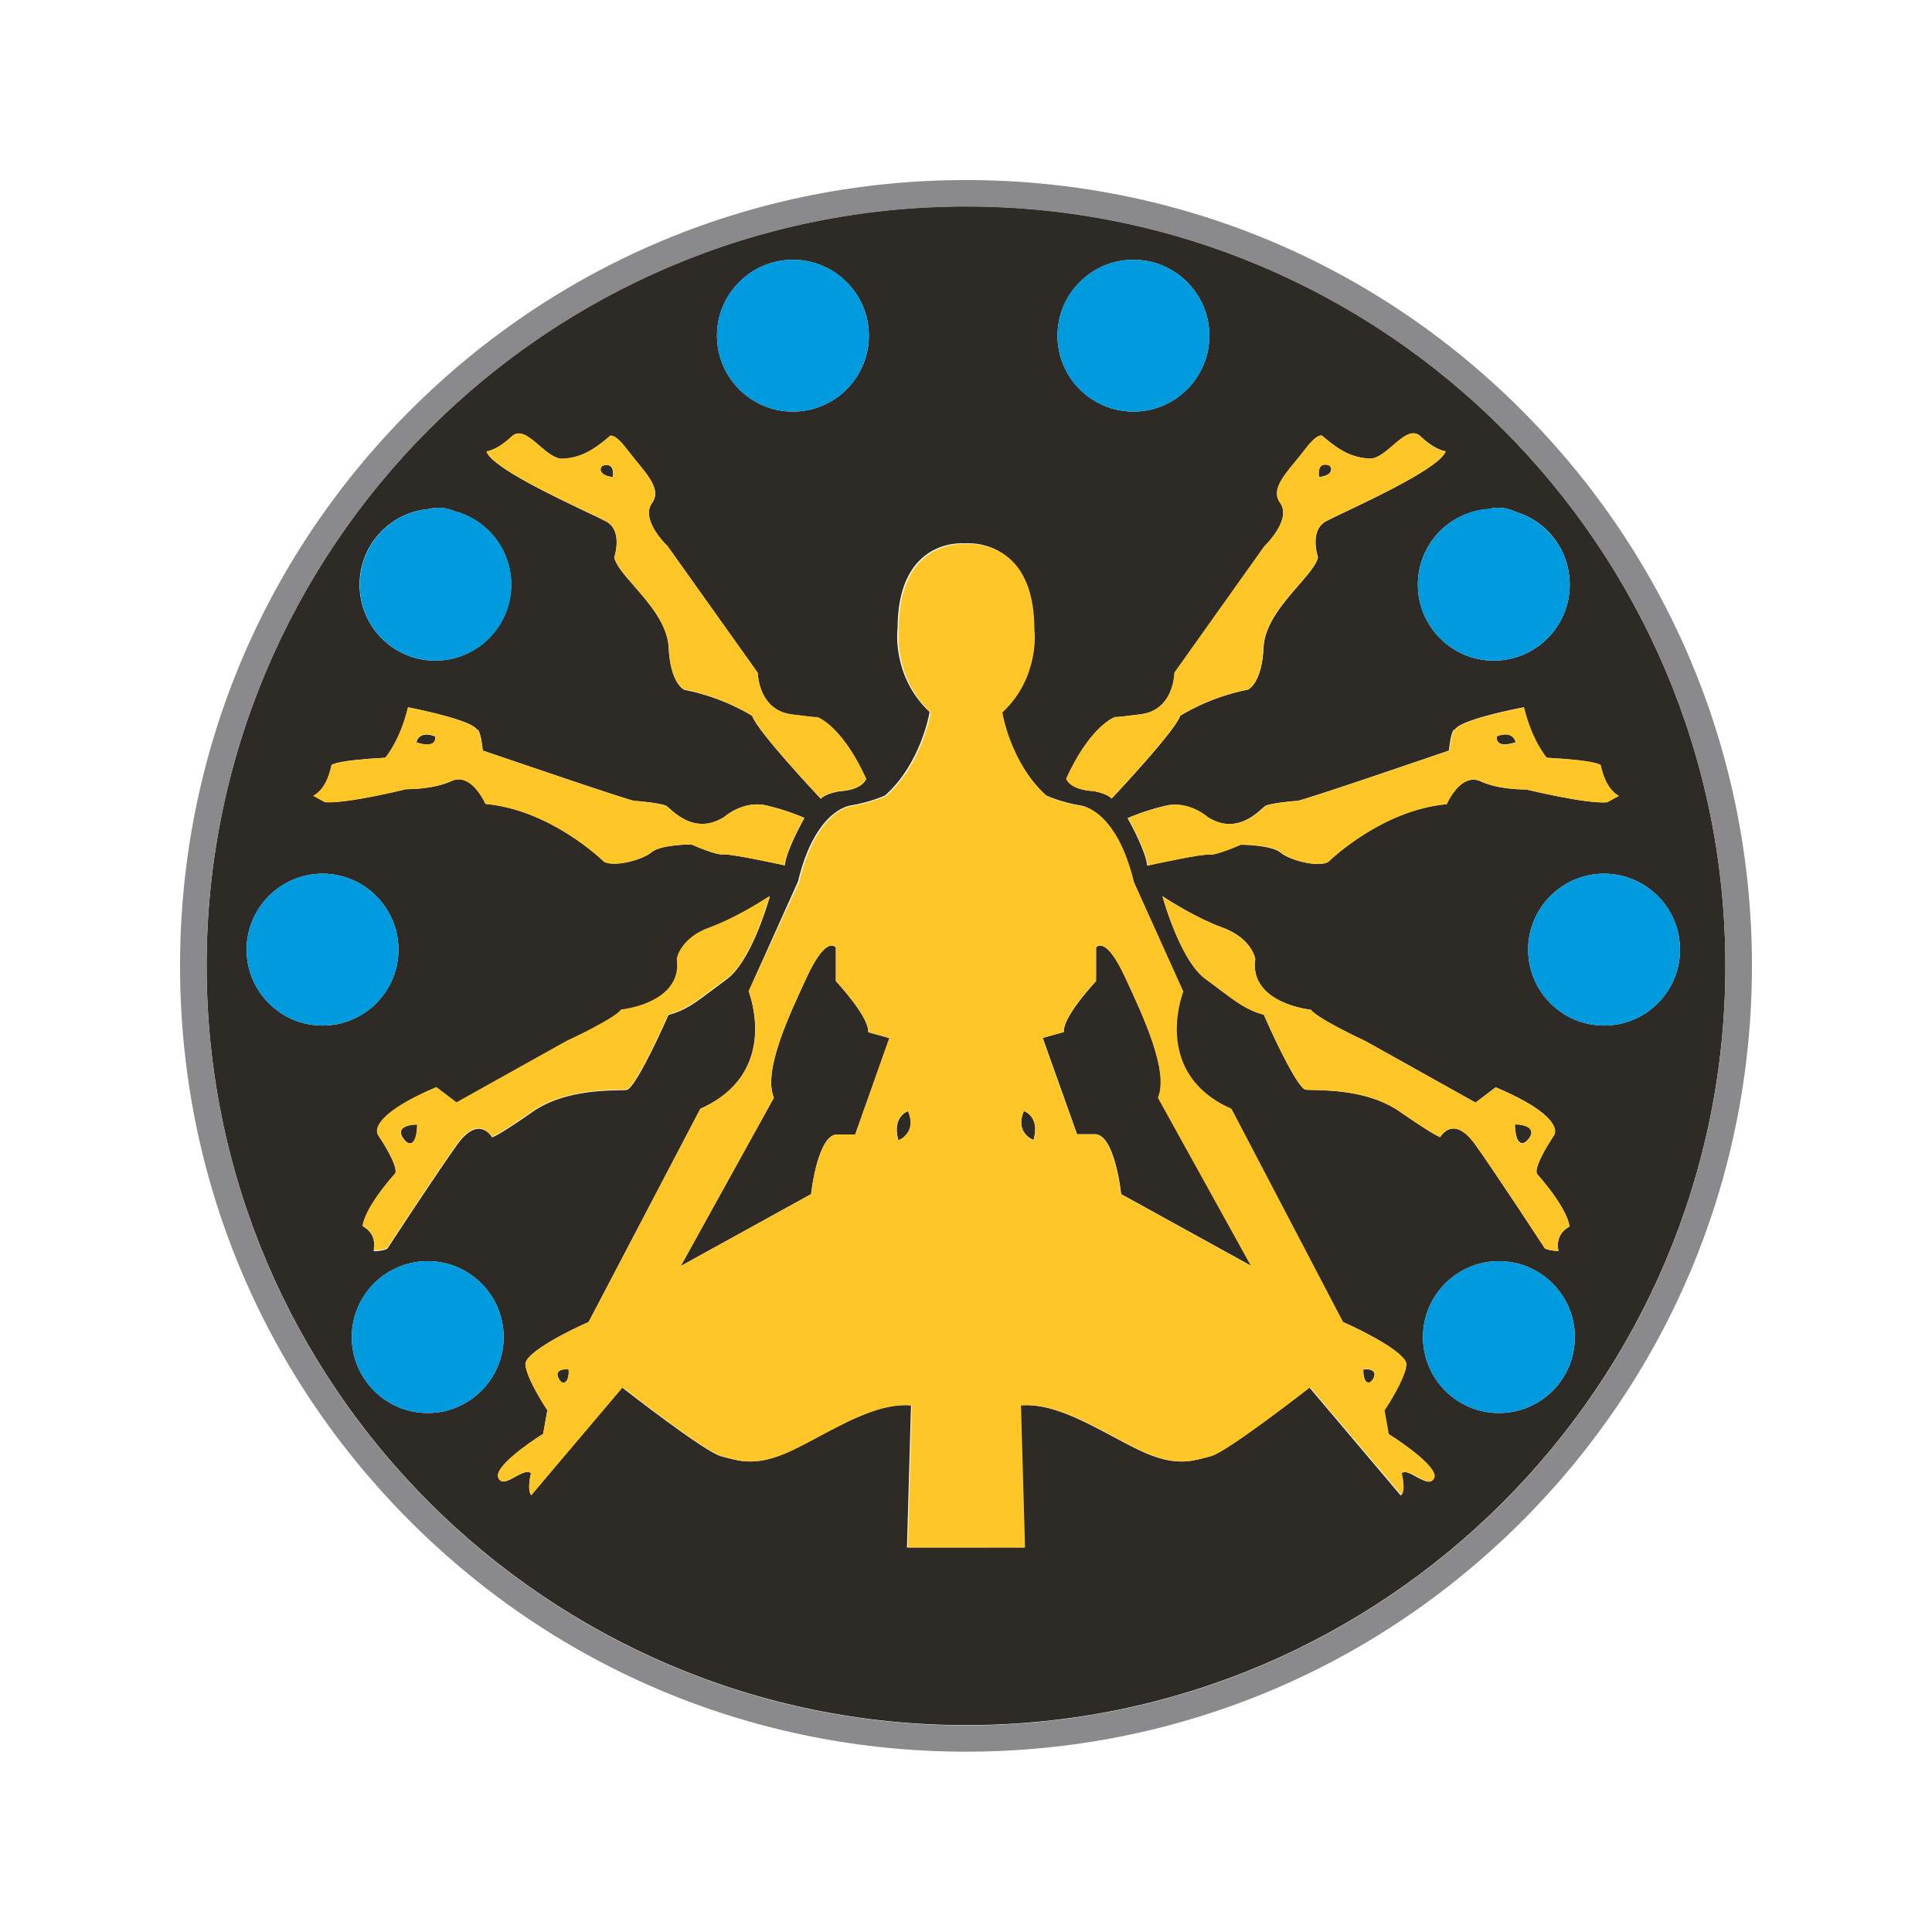 <?xml version="1.0" encoding="utf-8"?>
<!-- Generator: Adobe Illustrator 21.1.0, SVG Export Plug-In . SVG Version: 6.00 Build 0)  -->
<svg version="1.1" id="Layer_1" xmlns="http://www.w3.org/2000/svg" xmlns:xlink="http://www.w3.org/1999/xlink" x="0px" y="0px"
	 viewBox="0 0 720 720" style="enable-background:new 0 0 720 720;" xml:space="preserve">
<style type="text/css">
	.st0{fill:#2E2A25;}
	.st1{fill:#8A8A8D;}
	.st2{fill:#FFC627;}
	.st3{fill:#009BDE;}
</style>
<g>
	<path class="st0" d="M211.9,510.3h-0.3c-0.3,0-2.8-0.2-3.6,1.1c-0.4,0.6-0.3,1.5,0.3,2.5s1.2,1.4,1.7,1.4c0.1,0,0.2,0,0.4-0.1
		c1.3-0.4,1.7-3.2,1.5-4.5L211.9,510.3z"/>
	<path class="st0" d="M152.8,426.1c0.2,0,0.3,0,0.5-0.1c2-0.7,2.2-5.5,2.2-6.5v-0.4h-0.4c-0.5,0-4.6,0.1-5.5,2.1
		c-0.4,0.9-0.1,2.1,1,3.4C151.3,425.6,152.1,426.1,152.8,426.1z"/>
	<path class="st0" d="M562.8,274c-2-0.9-4.7,0.2-4.8,0.3l-0.2,0.1v0.2c-0.1,1,0.2,1.7,0.8,2.2s1.4,0.6,2.2,0.6
		c1.6,0,3.4-0.6,3.7-0.7l0.4-0.1l-0.1-0.4C564.4,275.2,563.7,274.4,562.8,274z"/>
	<path class="st0" d="M491.6,177.8l0.4-0.1c0.3,0,3.2-0.4,3.9-2c0.3-0.6,0.2-1.3-0.2-2l-0.1-0.1l-0.1-0.1c-0.1,0-1.8-0.8-3,0
		c-0.9,0.6-1.2,1.9-1,3.8L491.6,177.8z"/>
	<path class="st0" d="M565,419h-0.4v0.4c0,1,0.2,5.8,2.2,6.5c0.2,0.1,0.3,0.1,0.5,0.1c0.7,0,1.5-0.5,2.3-1.5c1.1-1.3,1.5-2.5,1-3.4
		C569.6,419.1,565.4,419,565,419z"/>
	<path class="st0" d="M227.9,177.8l0.4,0.1l0.1-0.4c0.2-1.9-0.1-3.2-1-3.8c-1.2-0.9-2.9-0.1-3,0l-0.1,0.1l-0.1,0.1
		c-0.5,0.7-0.5,1.4-0.2,2C224.8,177.3,227.6,177.7,227.9,177.8z"/>
	<path class="st0" d="M311.5,365.6v-12.5l-0.1-0.1c0,0-0.6-0.7-1.7-0.6c-2.5,0.3-5.6,4.3-9.1,11.9c-6.9,14.8-16.3,35-12.2,44.8
		l-34.7,62.7l48.6-26.8v-0.2c0-0.2,2.5-22.5,9.9-22h6.5l12.8-35.9l-7.9-2.2C323.7,383.2,323,378.4,311.5,365.6z"/>
	<path class="st0" d="M159.2,277.5c0.8,0,1.6-0.2,2.2-0.6c0.6-0.5,0.9-1.2,0.8-2.2v-0.2l-0.2-0.1c-0.1,0-2.7-1.2-4.8-0.3
		c-0.9,0.4-1.6,1.1-1.9,2.2l-0.1,0.4l0.4,0.1C155.8,276.9,157.6,277.5,159.2,277.5z"/>
	<path class="st0" d="M508.5,510.3h-0.4v0.4c-0.1,1.3,0.3,4.1,1.5,4.5c0.1,0,0.2,0.1,0.4,0.1c0.6,0,1.2-0.5,1.7-1.4
		c0.6-1,0.7-1.8,0.3-2.5C511.3,510.1,508.8,510.3,508.5,510.3z"/>
	<path class="st0" d="M419.4,364.3c-3.5-7.6-6.6-11.6-9.1-11.9c-1.1-0.1-1.7,0.6-1.7,0.6l-0.1,0.1v12.5c-11.5,12.7-12.2,17.5-12,19
		l-7.9,2.2l12.8,35.9h6.5c0.1,0,0.1,0,0.2,0c7.3,0,9.7,21.8,9.7,22.1v0.2l48.6,26.8l-34.7-62.7C435.7,399.3,426.3,379.1,419.4,364.3
		z"/>
	<path class="st0" d="M360,76.9c-156.1,0-283,127-283,283c0,156.1,127,283,283,283c156.1,0,283-127,283-283S516.1,76.9,360,76.9z
		 M596.5,285.3L596.5,285.3v0.3c1.7,7.6,5,10.1,6.7,11l-4.4,2.4c-8.1,0.6-29.9-4.8-30.1-4.8h-0.1h-0.1c-0.1,0-9.7,0.2-16.7-3
		c-1.7-0.8-3.4-0.8-5.1-0.2c-4.3,1.7-7.1,7.5-7.7,8.7c-24,2.2-43.1,20.5-44.2,21.6c-4,2-14.3-0.8-17.5-3.5c-3.4-2.9-14.3-3-14.8-3
		h-0.2c-2.5,1.1-9.6,4-11.6,3.7c-2.5-0.4-19.9,3.3-23.2,4.1c-0.3-4.8-6-15.5-7.3-17.7c1.4-0.6,6.5-2.8,14-4.6
		c8.7-2.1,15.8,4.2,15.9,4.3c9.6,5.9,16.8-0.2,20.2-3.2c0.7-0.6,1.2-1.1,1.5-1.2c1.9-0.8,9.6-1.7,11.5-1.7
		c1.8,0,50.9-16.8,56.4-18.7l0.3-0.1v-0.3c0.7-6.6,1.7-7.4,1.9-7.5l0.2,0.1l0.2-0.3c2.1-3,17.4-6.6,25.5-8.1
		c2.9,12.2,8.1,18.4,8.4,18.7l0.1,0.1h0.2C593.8,283.4,596.2,284.9,596.5,285.3z M572.9,437.6c10.8,12.4,11.9,18.3,12,19.5
		c-5,2.7-4.5,7.4-4.1,9.1c-3.5-0.1-4.8-0.8-5.1-1c-1-1.5-18.5-28.3-26.1-38.9c-2.9-4-5.7-5.9-8.3-5.7c-2.5,0.2-4.1,2.4-4.6,3.2
		c-1-0.4-4.5-2.2-15-9.5c-10.9-7.6-25.3-7.9-32.1-8.1c-1.3,0-2.4-0.1-3-0.1c-2.7-0.3-10.9-17.1-15.5-27.7l-0.1-0.2l-0.2-0.1
		c-6-1.6-9.9-4.6-16.5-9.5c-1.5-1.2-3.2-2.4-5.1-3.8c-8.5-6.2-14.6-25.9-16-30.8c3.1,2,13,8.3,22.4,11.7c10.5,3.8,12.1,11,12.2,11.7
		c-0.6,4,0.3,7.5,2.6,10.4c5.3,6.8,16.4,8.3,18.1,8.5c2.7,3.5,19.5,11.3,20.2,11.6l41,22.9l0.2,0.1l7.5-5.7
		c17.6,7.4,21.3,12.8,22,15.4c0.4,1.5-0.2,2.3-0.2,2.4C571.3,435,572.5,437.3,572.9,437.6z M558.3,189.2c2.4,0,4.7,0.6,6.7,1.6
		c11.6,3.5,20,14.3,20,27.1c0,15.6-12.7,28.3-28.3,28.3s-28.3-12.7-28.3-28.3c0-15,11.6-27.2,26.4-28.2
		C555.9,189.4,557.1,189.2,558.3,189.2z M477.1,187.4c-3.2-4.5,0.8-9.5,5.5-15.2c1.2-1.5,2.4-3,3.6-4.5c3.6-4.8,5.4-5.4,6.2-5.4
		c0.4,0,0.6,0.3,0.6,0.3l0.1,0.1c6.5,5.6,11,7.8,17.2,8.2c2.8,0.2,5.8-2.3,8.7-4.8c3.8-3.3,7.4-6.3,10.4-3.5
		c4.6,4.4,8.1,5.4,9.4,5.6c-2.1,5.8-25.8,17-37.3,22.5c-3.4,1.6-6.1,2.9-7.4,3.6c-5.9,3.3-3.3,12.2-2.9,13.4
		c-0.6,2.8-3.8,6.4-7.4,10.6c-5.6,6.4-12.5,14.4-12.9,23c-0.6,13.5-5.8,15.7-5.8,15.7c-14.6,2.8-25.1,9.7-25.2,9.7l-0.1,0.1v0.1
		c-2.2,5.8-22.6,27.6-25.5,30.7c-1.8-2-6.8-2.8-7-2.8c-8-0.5-9.7-3.9-9.9-4.6c8.2-18,16.4-22.3,18.2-23c0.8,0.1,3.1-0.2,9.5-1
		c11.9-1.5,12.6-14,12.7-15.5l33.5-47.1C471.6,203.2,481.5,193.6,477.1,187.4z M422.4,96.8c15.6,0,28.3,12.7,28.3,28.3
		s-12.7,28.3-28.3,28.3s-28.3-12.7-28.3-28.3S406.8,96.8,422.4,96.8z M295.5,96.8c15.6,0,28.3,12.7,28.3,28.3s-12.7,28.3-28.3,28.3
		s-28.3-12.7-28.3-28.3S279.9,96.8,295.5,96.8z M190.7,162.7c3-2.9,6.6,0.2,10.4,3.5c2.9,2.5,5.9,5,8.7,4.8
		c6.1-0.4,10.6-2.6,17.2-8.2l0.1-0.1c0,0,0.2-0.3,0.6-0.3c0.8,0,2.6,0.6,6.2,5.4c1.2,1.6,2.4,3.1,3.6,4.5c4.7,5.7,8.8,10.7,5.5,15.2
		c-4.5,6.2,5.5,15.8,5.8,16.1l33.6,47.2c0,1.5,0.8,14,12.7,15.5c6.4,0.8,8.7,1.1,9.5,1c1.8,0.7,10,5,18.2,23
		c-0.3,0.7-1.9,4.1-9.9,4.6c-0.2,0-5.2,0.8-7,2.8c-2.9-3.1-23.3-24.9-25.5-30.7v-0.1l-0.1-0.1c-0.1-0.1-10.6-6.9-25.2-9.7
		c-0.1,0-5.2-2.1-5.9-15.7c-0.4-8.7-7.3-16.6-12.9-23c-3.6-4.1-6.7-7.7-7.4-10.6c0.4-1.2,3-10.1-2.9-13.4c-1.3-0.7-4-2-7.4-3.6
		c-11.5-5.5-35.2-16.6-37.3-22.5C182.5,168.1,186,167.1,190.7,162.7z M159.7,189.7c1.2-0.3,2.4-0.5,3.7-0.5c2.1,0,4.2,0.5,6,1.3
		c12.2,3.2,21.1,14.2,21.1,27.4c0,15.6-12.7,28.3-28.3,28.3S134,233.5,134,217.9C134,203.1,145.3,191,159.7,189.7z M123.5,285.6
		l0.1-0.3l-0.1-0.1c0.3-0.4,2.7-1.9,19.9-2.8h0.2l0.1-0.1c0.2-0.3,5.5-6.5,8.4-18.7c6.7,1.3,23.3,5,25.5,8.1l0.2,0.3l0.2-0.1
		c0.2,0.1,1.2,1,1.9,7.5v0.3l0.3,0.1c5.6,1.9,54.7,18.7,56.4,18.7c1.9,0,9.6,0.9,11.5,1.7c0.3,0.1,0.9,0.6,1.5,1.2
		c3.4,3,10.6,9.1,20.3,3.1c0.1-0.1,7.2-6.4,15.9-4.3c7.5,1.8,12.6,4,14,4.6c-1.3,2.3-7,12.9-7.3,17.7c-3.1-0.7-18.9-4.1-22.7-4.1
		c-0.2,0-0.4,0-0.5,0c-2.1,0.3-9.1-2.6-11.6-3.7h-0.2c-0.5,0-11.4,0-14.8,3c-3.2,2.7-13.5,5.5-17.5,3.5
		c-1.1-1.1-20.2-19.4-44.2-21.6c-0.6-1.3-3.4-7.1-7.7-8.7c-1.7-0.7-3.4-0.6-5.1,0.2c-7.1,3.2-16.6,3-16.7,3h-0.1h-0.1
		c-0.2,0.1-22.1,5.4-30.1,4.8l-4.4-2.4C118.5,295.8,121.8,293.2,123.5,285.6z M135.2,457c0.1-1.2,1.1-7.1,12-19.4
		c0.3-0.3,1.6-2.6-6.3-14.6c0,0-0.6-0.8-0.2-2.3c0.6-2.6,4.4-7.9,22-15.4l7.5,5.7l41.2-23c0.7-0.3,17.5-8.2,20.2-11.6
		c1.7-0.2,12.8-1.7,18.1-8.5c2.3-2.9,3.2-6.4,2.6-10.4c0.1-0.7,1.7-7.8,12.2-11.7c9.5-3.5,19.4-9.7,22.4-11.7
		c-1.4,4.9-7.5,24.5-16,30.8c-1.9,1.4-3.6,2.7-5.1,3.8c-6.6,5-10.5,7.9-16.5,9.5l-0.2,0.1l-0.1,0.2c-4.6,10.5-12.8,27.4-15.5,27.7
		c-0.6,0.1-1.7,0.1-3,0.1c-6.9,0.2-21.2,0.5-32.1,8.1c-10.4,7.3-14,9.1-15,9.5c-0.5-0.9-2.1-3-4.6-3.2c-2.6-0.2-5.4,1.7-8.3,5.7
		c-7.6,10.6-25.1,37.3-26.1,38.9c-0.2,0.2-1.6,0.9-5.1,1C139.6,464.5,140.2,459.7,135.2,457z M91.9,353.9
		c0-15.6,12.7-28.3,28.3-28.3s28.3,12.7,28.3,28.3c0,15.6-12.7,28.3-28.3,28.3C104.6,382.2,91.9,369.5,91.9,353.9z M159.4,526.6
		c-15.6,0-28.3-12.7-28.3-28.3s12.7-28.3,28.3-28.3s28.3,12.7,28.3,28.3S175,526.6,159.4,526.6z M534.3,550.8
		c-0.3,0.7-0.7,1.1-1.2,1.3c-1.3,0.4-3.3-0.7-5.2-1.7c-2.1-1.2-4.1-2.3-5.5-1.5l-0.3,0.2l0.1,0.3c0.4,1.8,1.2,6.4-0.2,7.9L487.9,517
		l-0.3,0.3c-0.3,0.2-30.6,23.9-36.6,25.4c-0.6,0.2-1.3,0.3-1.9,0.5c-5.6,1.5-11.9,3.2-24-2.5c-3.4-1.6-6.8-3.4-10.5-5.4
		c-11.3-6-22.9-12.3-34-11.6h-0.4l1.5,53H338l1.5-52.6v-0.4h-0.4c-11.1-0.7-22.7,5.6-34,11.6c-3.7,2-7.1,3.8-10.5,5.4
		c-12.1,5.7-18.4,4-24,2.5c-0.6-0.2-1.3-0.3-1.9-0.5c-6-1.5-36.3-25.2-36.6-25.4l-0.3-0.3L198,557.2c-1.4-1.5-0.6-6.1-0.2-7.9
		l0.1-0.3l-0.3-0.2c-1.4-0.7-3.4,0.4-5.5,1.5c-1.9,1.1-3.9,2.2-5.2,1.7c-0.5-0.2-0.9-0.6-1.2-1.3c-1.7-3.9,11.4-13,16.5-16.2
		l0.2-0.1l1.6-8.9l-0.1-0.1c-0.1-0.1-7.6-11.4-8.1-16.9c-0.3-4.4,16.8-12.9,23.5-15.8l0.1-0.1l41.6-79.4c29-12.9,18.9-41.3,18-43.8
		l18.4-40.9c6.4-26.8,19.3-28.2,19.4-28.3c7.2-1.1,13-3.7,13.1-3.8l0.1-0.1c13.2-11.8,16.4-30.6,16.4-30.8v-0.2l-0.2-0.2
		c-13.8-13.1-11.8-30.5-11.7-30.7c0-12,3-20.9,9-26.3c7.1-6.5,16.1-5.6,16.2-5.6l0,0l0,0c0.1,0,9.2-0.9,16.4,5.7
		c6,5.4,9,14.2,9,26.3c0,0.2,2,17.5-11.7,30.6l-0.2,0.2v0.2c0,0.2,3.3,19,16.4,30.8l0.1,0.1c0.1,0,5.9,2.7,13.1,3.8
		c0.1,0,13,1.5,19.4,28.3l18.4,40.8c-1,2.5-11,30.9,18,43.8l41.5,79.3l0.1,0.1l0.1,0.1c6.7,2.9,23.8,11.4,23.5,15.8
		c-0.4,5.5-8,16.8-8.1,16.9l-0.1,0.1l1.6,8.9l0.2,0.1C522.9,537.8,536,546.9,534.3,550.8z M558.6,526.6c-15.6,0-28.3-12.7-28.3-28.3
		S543,470,558.6,470s28.3,12.7,28.3,28.3S574.3,526.6,558.6,526.6z M597.8,382.2c-15.6,0-28.3-12.7-28.3-28.3
		c0-15.6,12.7-28.3,28.3-28.3s28.3,12.7,28.3,28.3S613.4,382.2,597.8,382.2z"/>
	<path class="st0" d="M338.4,414.1l-0.4,0.2c-0.1,0-5.4,2.2-3.3,10.2l0.1,0.5l0.5-0.2c0.1,0,6.3-2.7,3.3-10.2L338.4,414.1z"/>
	<path class="st0" d="M382,414.2l-0.4-0.2l-0.2,0.4c-3,7.6,3.3,10.2,3.3,10.2l0.5,0.2l0.1-0.5C387.4,416.4,382.1,414.3,382,414.2z"
		/>
	<path class="st1" d="M567.1,152.9C511.8,97.5,438.2,67.1,360,67.1s-151.8,30.5-207.1,85.8S67.1,281.8,67.1,360s30.5,151.7,85.8,207
		s128.9,85.8,207.1,85.8s151.8-30.5,207.1-85.8s85.8-128.9,85.8-207.1S622.4,208.2,567.1,152.9z M360,643C203.9,643,77,516,77,360
		C77,203.9,204,77,360,77c156.1,0,283,127,283,283S516.1,643,360,643z"/>
	<path class="st2" d="M144.3,465.1c1-1.6,18.5-28.3,26.1-38.9c2.9-4,5.6-5.9,8.3-5.7c2.5,0.2,4.1,2.4,4.6,3.2c1-0.4,4.5-2.2,15-9.5
		c10.9-7.6,25.3-7.9,32.1-8.1c1.3,0,2.4-0.1,3-0.1c2.7-0.3,10.9-17.1,15.5-27.7l0.1-0.2l0.2-0.1c6-1.6,9.9-4.6,16.5-9.5
		c1.5-1.2,3.2-2.4,5.1-3.8c8.5-6.2,14.6-25.9,16-30.8c-3.1,2-13,8.3-22.4,11.7c-10.5,3.8-12.1,11-12.2,11.7c0.6,4-0.3,7.5-2.6,10.4
		c-5.3,6.8-16.4,8.3-18.1,8.5c-2.7,3.5-19.5,11.3-20.2,11.6l-41.2,23l-7.5-5.7c-17.7,7.5-21.4,12.9-22,15.4
		c-0.4,1.5,0.2,2.3,0.2,2.3c8,12,6.7,14.3,6.3,14.6c-10.8,12.3-11.9,18.3-12,19.4c5,2.7,4.5,7.4,4.1,9.1
		C142.7,466,144.1,465.3,144.3,465.1z M149.5,421.2c0.9-2,5.1-2.1,5.5-2.1h0.4v0.4c0,1-0.2,5.8-2.2,6.5c-0.2,0.1-0.3,0.1-0.5,0.1
		c-0.7,0-1.5-0.5-2.3-1.5C149.4,423.3,149.1,422.1,149.5,421.2z"/>
	<path class="st2" d="M151.3,294.1L151.3,294.1h0.1c0.1,0,9.7,0.2,16.7-3c1.7-0.8,3.4-0.8,5.1-0.2c4.3,1.7,7.1,7.5,7.7,8.7
		c24,2.2,43.1,20.5,44.2,21.6c4,2,14.3-0.8,17.5-3.5c3.4-2.9,14.3-3,14.8-3h0.2c2.5,1.1,9.6,4,11.6,3.7c0.1,0,0.3,0,0.5,0
		c3.7,0,19.5,3.4,22.7,4.1c0.3-4.8,6-15.5,7.3-17.7c-1.4-0.6-6.5-2.8-14-4.6c-8.7-2.1-15.8,4.2-15.9,4.3c-9.7,6-16.8-0.2-20.3-3.1
		c-0.7-0.6-1.2-1.1-1.5-1.2c-1.9-0.8-9.6-1.7-11.5-1.7c-1.8,0-50.8-16.8-56.4-18.7l-0.3-0.1v-0.3c-0.7-6.6-1.7-7.4-1.9-7.5l-0.2,0.1
		l-0.2-0.3c-2.2-3.1-18.8-6.8-25.5-8.1c-2.9,12.2-8.1,18.4-8.4,18.7l-0.1,0.1h-0.2c-17.2,1-19.5,2.5-19.9,2.8l0.1,0.1l-0.1,0.3
		c-1.7,7.6-5,10.1-6.7,11l4.4,2.4C129.3,299.6,151.1,294.2,151.3,294.1z M155.3,276.2c0.4-1.1,1-1.8,1.9-2.2c2-0.9,4.7,0.2,4.8,0.3
		l0.2,0.1v0.2c0.1,1-0.2,1.7-0.8,2.2s-1.4,0.6-2.2,0.6c-1.6,0-3.4-0.6-3.7-0.7l-0.4-0.1L155.3,276.2z"/>
	<path class="st2" d="M425,266.2c-6.4,0.8-8.7,1.1-9.5,1c-1.8,0.7-10,5-18.2,23c0.2,0.7,1.9,4.1,9.9,4.6c0.3,0,5.2,0.8,7,2.8
		c2.9-3.1,23.3-24.9,25.5-30.7v-0.1l0.1-0.1c0.1-0.1,10.6-6.9,25.2-9.7c0,0,5.2-2.1,5.8-15.7c0.4-8.7,7.3-16.6,12.9-23
		c3.6-4.1,6.7-7.7,7.4-10.6c-0.4-1.2-3-10.1,2.9-13.4c1.3-0.7,4-2,7.4-3.6c11.5-5.5,35.2-16.6,37.3-22.5c-1.3-0.2-4.8-1.1-9.4-5.6
		c-3-2.9-6.6,0.2-10.4,3.5c-2.9,2.5-5.9,5-8.7,4.8c-6.1-0.4-10.6-2.6-17.2-8.2l-0.1-0.1c0,0-0.2-0.3-0.6-0.3c-0.8,0-2.6,0.6-6.2,5.4
		c-1.2,1.6-2.4,3.1-3.6,4.5c-4.7,5.7-8.8,10.7-5.5,15.2c4.5,6.2-5.5,15.8-5.9,16.2l-33.5,47.1C437.6,252.2,436.9,264.7,425,266.2z
		 M492.5,173.6c1.2-0.9,2.9-0.1,3,0l0.1,0.1l0.1,0.1c0.5,0.7,0.5,1.4,0.2,2c-0.7,1.5-3.6,1.9-3.9,2l-0.4,0.1l-0.1-0.4
		C491.4,175.5,491.7,174.2,492.5,173.6z"/>
	<path class="st2" d="M218.6,190.7c3.4,1.6,6.1,2.9,7.4,3.6c5.9,3.3,3.3,12.2,2.9,13.4c0.6,2.8,3.8,6.4,7.4,10.6
		c5.6,6.4,12.5,14.4,12.9,23c0.6,13.5,5.8,15.7,5.9,15.7c14.6,2.8,25.1,9.7,25.2,9.7l0.1,0.1v0.1c2.2,5.8,22.6,27.6,25.5,30.7
		c1.8-2,6.8-2.8,7-2.8c8-0.5,9.7-3.9,9.9-4.6c-8.2-18-16.4-22.3-18.2-23c-0.9,0.1-3.2-0.2-9.5-1c-11.9-1.5-12.6-14-12.7-15.5
		l-33.6-47.2c-0.4-0.3-10.3-9.9-5.8-16.1c3.2-4.5-0.8-9.5-5.5-15.2c-1.2-1.5-2.4-3-3.6-4.5c-3.6-4.8-5.4-5.4-6.2-5.4
		c-0.4,0-0.6,0.3-0.6,0.3l-0.1,0.1c-6.5,5.6-11,7.8-17.2,8.2c-2.8,0.2-5.8-2.3-8.7-4.8c-3.8-3.3-7.4-6.3-10.4-3.5
		c-4.6,4.4-8.1,5.4-9.4,5.6C183.4,174.1,207.1,185.3,218.6,190.7z M224.3,173.8l0.1-0.1l0.1-0.1c0.1,0,1.8-0.8,3,0
		c0.9,0.6,1.2,1.9,1,3.8l-0.1,0.4l-0.4-0.1c-0.3,0-3.2-0.4-3.9-2C223.7,175.2,223.8,174.5,224.3,173.8z"/>
	<path class="st2" d="M576.5,282.4l-0.1-0.1c-0.2-0.3-5.5-6.5-8.4-18.7c-8.1,1.6-23.3,5.1-25.5,8.1l-0.2,0.3l-0.2-0.1
		c-0.2,0.1-1.2,1-1.9,7.5v0.3l-0.3,0.1c-5.6,1.9-54.7,18.7-56.4,18.7c-1.9,0-9.6,0.9-11.5,1.7c-0.3,0.1-0.9,0.6-1.5,1.2
		c-3.4,3-10.6,9.1-20.2,3.2c-0.1-0.1-7.3-6.5-15.9-4.3c-7.5,1.8-12.6,4-14,4.6c1.3,2.3,7,12.9,7.3,17.7c3.3-0.7,20.7-4.5,23.2-4.1
		c2.1,0.3,9.1-2.6,11.6-3.7h0.2c0.5,0,11.4,0,14.8,3c3.2,2.7,13.5,5.5,17.5,3.5c1.1-1.1,20.2-19.4,44.2-21.6
		c0.6-1.3,3.4-7.1,7.7-8.7c1.7-0.7,3.4-0.6,5.1,0.2c7.1,3.2,16.6,3,16.7,3h0.1h0.1c0.2,0.1,22.1,5.4,30.1,4.8l4.4-2.4
		c-1.6-0.8-5-3.4-6.7-11l-0.1-0.3l0.1-0.1c-0.3-0.4-2.7-1.9-19.9-2.8L576.5,282.4z M564.5,276.8c-0.3,0.1-2,0.7-3.7,0.7
		c-0.8,0-1.6-0.2-2.2-0.6c-0.6-0.5-0.9-1.2-0.8-2.2v-0.2l0.2-0.1c0.1,0,2.7-1.2,4.8-0.3c0.9,0.4,1.6,1.1,1.9,2.2l0.1,0.4
		L564.5,276.8z"/>
	<path class="st2" d="M579.4,420.6c-0.7-2.6-4.4-7.9-22-15.4l-7.5,5.7l-0.2-0.1l-41-22.9c-0.7-0.3-17.5-8.2-20.2-11.6
		c-1.7-0.2-12.8-1.7-18.1-8.5c-2.3-2.9-3.2-6.4-2.6-10.4c-0.1-0.7-1.7-7.8-12.2-11.7c-9.5-3.5-19.4-9.7-22.4-11.7
		c1.4,4.9,7.5,24.5,16,30.8c1.9,1.4,3.6,2.7,5.1,3.8c6.6,5,10.5,7.9,16.5,9.5l0.2,0.1l0.1,0.2c4.6,10.5,12.8,27.4,15.5,27.7
		c0.6,0.1,1.7,0.1,3,0.1c6.9,0.2,21.2,0.5,32.1,8.1c10.4,7.2,14,9.1,15,9.5c0.5-0.9,2.1-3,4.6-3.2c2.6-0.2,5.4,1.7,8.3,5.7
		c7.6,10.6,25.1,37.3,26.1,38.9c0.2,0.2,1.6,0.9,5.1,1c-0.4-1.6-0.9-6.4,4.1-9.1c-0.1-1.2-1.1-7.1-12-19.5
		c-0.3-0.3-1.6-2.6,6.3-14.6C579.2,422.9,579.8,422.1,579.4,420.6z M569.5,424.6c-0.8,1-1.6,1.5-2.3,1.5c-0.2,0-0.3,0-0.5-0.1
		c-2-0.7-2.2-5.5-2.2-6.5v-0.4h0.4c0.5,0,4.6,0.1,5.5,2.1C570.9,422.1,570.6,423.3,569.5,424.6z"/>
	<path class="st2" d="M517.8,534.6l-0.2-0.1l-1.6-8.9l0.1-0.1c0.1-0.1,7.6-11.4,8.1-16.9c0.3-4.4-16.8-12.9-23.5-15.8l-0.1-0.1
		l-0.1-0.1L459,413.3c-29-12.9-18.9-41.3-18-43.8l-18.4-40.8c-6.5-26.9-19.3-28.3-19.4-28.3c-7.3-1.1-13.1-3.7-13.1-3.8l-0.1-0.1
		c-13.2-11.8-16.4-30.6-16.4-30.8v-0.2l0.2-0.2c13.8-13.1,11.8-30.5,11.7-30.6c0-12-3-20.9-9-26.3c-7.2-6.5-16.3-5.7-16.4-5.7l0,0
		l0,0c-0.1,0-9-0.8-16.2,5.6c-6,5.4-9,14.3-9,26.3c0,0.2-2,17.6,11.7,30.7l0.2,0.2v0.2c0,0.2-3.3,19-16.4,30.8l-0.1,0.1
		c-0.1,0-5.9,2.7-13.1,3.8c-0.2,0-13,1.5-19.4,28.3L279,369.4c1,2.5,11,30.9-18,43.8l-41.6,79.4l-0.1,0.1
		c-6.7,2.9-23.8,11.4-23.5,15.8c0.4,5.5,8,16.8,8.1,16.9l0.1,0.1l-1.6,8.9l-0.2,0.1c-5.2,3.2-18.2,12.3-16.5,16.2
		c0.3,0.7,0.7,1.1,1.2,1.3c1.3,0.4,3.3-0.7,5.2-1.7c2.1-1.2,4.1-2.3,5.5-1.5l0.3,0.2l-0.1,0.3c-0.4,1.8-1.2,6.4,0.2,7.9l34.1-40.2
		l0.3,0.3c0.3,0.2,30.6,23.9,36.6,25.4c0.6,0.2,1.3,0.3,1.9,0.5c5.6,1.5,11.9,3.2,24-2.5c3.4-1.6,6.8-3.4,10.5-5.4
		c11.3-6,22.9-12.3,34-11.6h0.4v0.4l-1.5,52.6H382l-1.5-53h0.4c11.1-0.7,22.7,5.6,34,11.6c3.6,2,7.1,3.8,10.5,5.4
		c12.1,5.7,18.4,4,24,2.5c0.6-0.2,1.3-0.3,1.9-0.5c6-1.5,36.3-25.2,36.6-25.4l0.3-0.3l34.1,40.2c1.4-1.5,0.6-6.1,0.2-7.9l-0.1-0.3
		l0.3-0.2c1.4-0.7,3.4,0.4,5.5,1.5c1.9,1.1,3.9,2.2,5.2,1.7c0.5-0.2,0.9-0.6,1.2-1.3C536,546.9,522.9,537.8,517.8,534.6z
		 M210.4,515.2c-0.1,0-0.2,0.1-0.4,0.1c-0.6,0-1.2-0.5-1.7-1.4c-0.6-1-0.7-1.8-0.3-2.5c0.8-1.3,3.3-1.1,3.6-1.1h0.3v0.3
		C212.1,512,211.7,514.8,210.4,515.2z M318.7,422.8h-6.5c-7.4-0.4-9.9,21.8-9.9,22v0.2l-48.6,26.8l34.7-62.7
		c-4.1-9.8,5.3-30,12.2-44.8c3.5-7.6,6.6-11.6,9.1-11.9c1.1-0.1,1.7,0.6,1.7,0.6l0.1,0.1v12.5c11.5,12.7,12.2,17.5,12,19l7.9,2.2
		L318.7,422.8z M335.2,424.7l-0.5,0.2l-0.1-0.5c-2.1-8,3.3-10.2,3.3-10.2l0.4-0.2l0.2,0.4C341.5,422,335.3,424.7,335.2,424.7z
		 M385.3,424.4l-0.1,0.5l-0.5-0.2c-0.1,0-6.3-2.7-3.3-10.2l0.2-0.4l0.4,0.2C382.1,414.3,387.4,416.4,385.3,424.4z M417.7,445v-0.2
		c0-0.2-2.4-22.1-9.7-22.1c-0.1,0-0.1,0-0.2,0h-6.5l-12.8-35.9l7.9-2.2c-0.2-1.5,0.5-6.3,12-19v-12.5l0.1-0.1c0,0,0.6-0.7,1.7-0.6
		c2.5,0.3,5.6,4.3,9.1,11.9c6.9,14.8,16.3,35,12.2,44.8l34.7,62.7L417.7,445z M511.7,513.8c-0.6,1-1.2,1.4-1.7,1.4
		c-0.1,0-0.2,0-0.4-0.1c-1.3-0.4-1.7-3.2-1.5-4.5v-0.4h0.4c0.3,0,2.8-0.2,3.6,1.1C512.4,512,512.3,512.8,511.7,513.8z"/>
	<circle class="st3" cx="159.4" cy="498.3" r="28.3"/>
	<circle class="st3" cx="120.2" cy="353.9" r="28.3"/>
	<path class="st3" d="M162.3,246.2c15.6,0,28.3-12.7,28.3-28.3c0-13.2-9-24.2-21.1-27.4c-1.8-0.8-3.9-1.3-6-1.3
		c-1.3,0-2.5,0.2-3.7,0.5c-14.4,1.3-25.7,13.4-25.7,28.2C134,233.5,146.6,246.2,162.3,246.2z"/>
	<circle class="st3" cx="295.5" cy="125.1" r="28.3"/>
	<circle class="st3" cx="558.6" cy="498.3" r="28.3"/>
	<circle class="st3" cx="597.8" cy="353.9" r="28.3"/>
	<path class="st3" d="M528.4,217.9c0,15.6,12.7,28.3,28.3,28.3s28.3-12.7,28.3-28.3c0-12.7-8.4-23.5-20-27.1c-2-1-4.3-1.6-6.7-1.6
		c-1.2,0-2.4,0.2-3.5,0.4C540.1,190.7,528.4,202.9,528.4,217.9z"/>
	<circle class="st3" cx="422.4" cy="125.1" r="28.3"/>
</g>
</svg>
